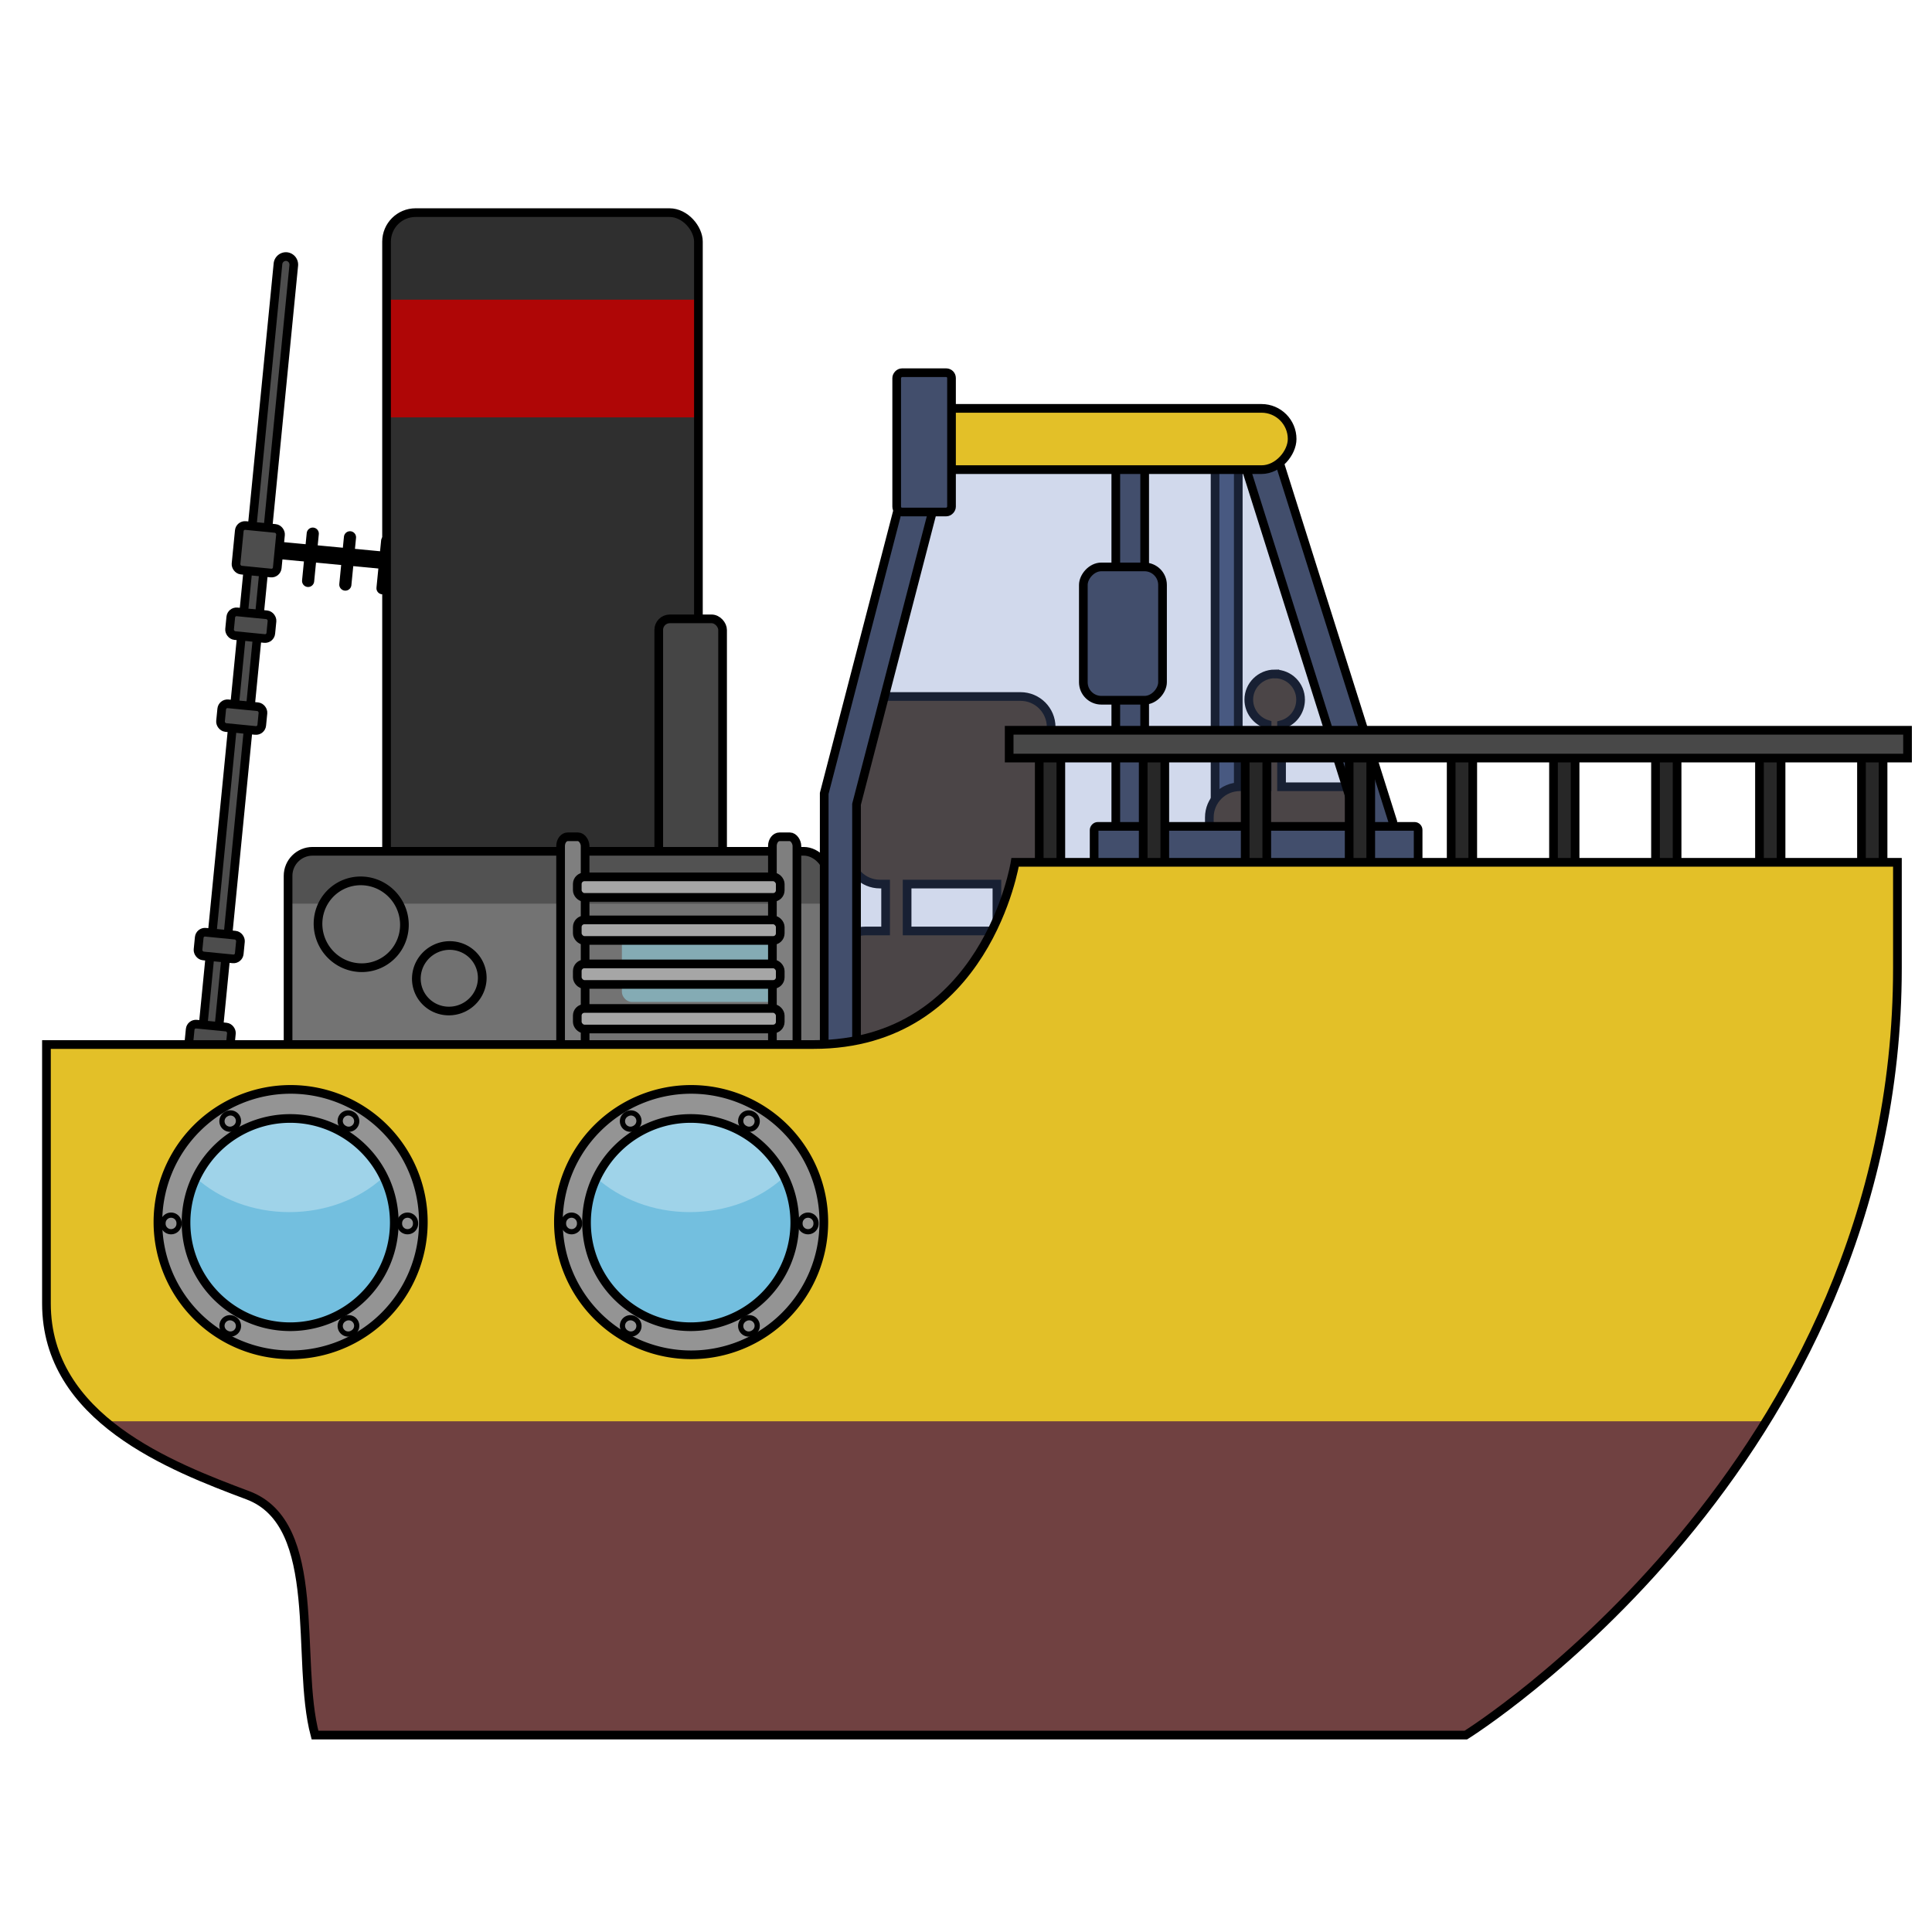 <?xml version="1.0" encoding="UTF-8" standalone="no"?>
<!-- Created with Inkscape (http://www.inkscape.org/) -->

<svg
 xmlns:dc="http://purl.org/dc/elements/1.1/"
 xmlns:cc="http://creativecommons.org/ns#"
 xmlns:rdf="http://www.w3.org/1999/02/22-rdf-syntax-ns#"
 xmlns:svg="http://www.w3.org/2000/svg"
 xmlns="http://www.w3.org/2000/svg"
 version="1.1"
 width="100%"
 height="100%"
 viewBox = "0 0 48 48"
 id="svg3506">
<defs
 id="defs3508" />
<g
 id="layer1">
<g
 transform="matrix(0.431,0,0,0.431,111.551,4.179)"
 id="g3904-7"
 style="display:inline">
<path
 d="m -243.324,21.976 18.401,1.741"
 id="path4142-2"
 style="fill:none;stroke:#000000;stroke-width:1;stroke-linecap:round;stroke-linejoin:miter;stroke-miterlimit:4;stroke-opacity:1;stroke-dasharray:none;display:inline" />
<path
 d="m -242.306,5.094 a 0.464,0.466 5.612 0 0 -0.49,0.425 l -4.789,48.731 a 0.464,0.466 5.612 1 0 0.91,0.089 l 4.789,-48.731 a 0.464,0.466 5.612 0 0 -0.42,-0.514 z"
 id="path4086-1"
 style="font-size:medium;font-style:normal;font-variant:normal;font-weight:normal;font-stretch:normal;text-indent:0;text-align:start;text-decoration:none;line-height:normal;letter-spacing:normal;word-spacing:normal;text-transform:none;direction:ltr;block-progression:tb;writing-mode:lr-tb;text-anchor:start;baseline-shift:baseline;color:#000000;fill:#4d4d4d;fill-opacity:1;fill-rule:nonzero;stroke:#000000;stroke-width:0.5;stroke-linecap:butt;stroke-linejoin:miter;stroke-miterlimit:4;stroke-opacity:1;stroke-dasharray:none;stroke-dashoffset:0;marker:none;visibility:visible;display:inline;overflow:visible;enable-background:accumulate;font-family:Sans;-inkscape-font-specification:Sans" />
<rect
 width="2.388"
 height="1.372"
 ry="0.333"
 x="-241.842"
 y="49.491"
 transform="matrix(0.995,0.098,-0.098,0.995,0,0)"
 id="rect4109-8"
 style="color:#000000;fill:#4d4d4d;fill-opacity:1;fill-rule:nonzero;stroke:#000000;stroke-width:0.5;stroke-linecap:butt;stroke-linejoin:miter;stroke-miterlimit:4;stroke-opacity:1;stroke-dasharray:none;stroke-dashoffset:0;marker:none;visibility:visible;display:inline;overflow:visible;enable-background:accumulate" />
<rect
 width="2.388"
 height="1.372"
 ry="0.333"
 x="-241.842"
 y="54.817"
 transform="matrix(0.995,0.098,-0.098,0.995,0,0)"
 id="rect4111-8"
 style="color:#000000;fill:#4d4d4d;fill-opacity:1;fill-rule:nonzero;stroke:#000000;stroke-width:0.5;stroke-linecap:butt;stroke-linejoin:miter;stroke-miterlimit:4;stroke-opacity:1;stroke-dasharray:none;stroke-dashoffset:0;marker:none;visibility:visible;display:inline;overflow:visible;enable-background:accumulate" />
<rect
 width="2.388"
 height="1.372"
 ry="0.333"
 x="-241.842"
 y="68.051"
 transform="matrix(0.995,0.098,-0.098,0.995,0,0)"
 id="rect4113-2"
 style="color:#000000;fill:#4d4d4d;fill-opacity:1;fill-rule:nonzero;stroke:#000000;stroke-width:0.5;stroke-linecap:butt;stroke-linejoin:miter;stroke-miterlimit:4;stroke-opacity:1;stroke-dasharray:none;stroke-dashoffset:0;marker:none;visibility:visible;display:inline;overflow:visible;enable-background:accumulate" />
<rect
 width="2.388"
 height="1.372"
 ry="0.333"
 x="-241.842"
 y="73.376"
 transform="matrix(0.995,0.098,-0.098,0.995,0,0)"
 id="rect4115-5"
 style="color:#000000;fill:#4d4d4d;fill-opacity:1;fill-rule:nonzero;stroke:#000000;stroke-width:0.5;stroke-linecap:butt;stroke-linejoin:miter;stroke-miterlimit:4;stroke-opacity:1;stroke-dasharray:none;stroke-dashoffset:0;marker:none;visibility:visible;display:inline;overflow:visible;enable-background:accumulate" />
<rect
 width="2.388"
 height="2.582"
 ry="0.333"
 x="-241.842"
 y="44.488"
 transform="matrix(0.995,0.098,-0.098,0.995,0,0)"
 id="rect4140-4"
 style="color:#000000;fill:#4d4d4d;fill-opacity:1;fill-rule:nonzero;stroke:#000000;stroke-width:0.5;stroke-linecap:butt;stroke-linejoin:miter;stroke-miterlimit:4;stroke-opacity:1;stroke-dasharray:none;stroke-dashoffset:0;marker:none;visibility:visible;display:inline;overflow:visible;enable-background:accumulate" />
<path
 d="m -240.79,21.065 -0.268,2.726"
 id="path4144-7"
 style="fill:none;stroke:#000000;stroke-width:0.7;stroke-linecap:round;stroke-linejoin:miter;stroke-miterlimit:4;stroke-opacity:1;stroke-dasharray:none;display:inline" />
<path
 d="m -238.644,21.276 -0.268,2.726"
 id="path4146-3"
 style="fill:none;stroke:#000000;stroke-width:0.7;stroke-linecap:round;stroke-linejoin:miter;stroke-miterlimit:4;stroke-opacity:1;stroke-dasharray:none;display:inline" />
<path
 d="m -236.501,21.487 -0.268,2.726"
 id="path4154-8"
 style="fill:none;stroke:#000000;stroke-width:0.7;stroke-linecap:round;stroke-linejoin:miter;stroke-miterlimit:4;stroke-opacity:1;stroke-dasharray:none;display:inline" />
<path
 d="m -234.358,21.697 -0.268,2.726"
 id="path4158-0"
 style="fill:none;stroke:#000000;stroke-width:0.7;stroke-linecap:round;stroke-linejoin:miter;stroke-miterlimit:4;stroke-opacity:1;stroke-dasharray:none;display:inline" />
<path
 d="m -232.215,21.908 -0.268,2.726"
 id="path4160-3"
 style="fill:none;stroke:#000000;stroke-width:0.7;stroke-linecap:round;stroke-linejoin:miter;stroke-miterlimit:4;stroke-opacity:1;stroke-dasharray:none;display:inline" />
<path
 d="m -230.073,22.118 -0.268,2.726"
 id="path4164-3"
 style="fill:none;stroke:#000000;stroke-width:0.7;stroke-linecap:round;stroke-linejoin:miter;stroke-miterlimit:4;stroke-opacity:1;stroke-dasharray:none;display:inline" />
<path
 d="m -227.93,22.329 -0.268,2.726"
 id="path4166-2"
 style="fill:none;stroke:#000000;stroke-width:0.7;stroke-linecap:round;stroke-linejoin:miter;stroke-miterlimit:4;stroke-opacity:1;stroke-dasharray:none;display:inline" />
<path
 d="m -225.787,22.539 -0.268,2.726"
 id="path4168-5-2"
 style="fill:none;stroke:#000000;stroke-width:0.7;stroke-linecap:round;stroke-linejoin:miter;stroke-miterlimit:4;stroke-opacity:1;stroke-dasharray:none;display:inline" />
</g>
<g
 transform="matrix(0.431,0,0,0.431,119.099,-86.457)"
 id="g4696"
 style="display:inline">
<rect
 width="17.977"
 height="42.578"
 rx="1.673"
 ry="1.673"
 x="-254.049"
 y="212.853"
 id="rect4382"
 style="color:#000000;fill:#2f2f2f;fill-opacity:1;fill-rule:nonzero;stroke:none;stroke-width:0.5;marker:none;visibility:visible;display:inline;overflow:visible;enable-background:accumulate" />
<rect
 width="17.977"
 height="6.784"
 rx="0"
 ry="0"
 x="-254.049"
 y="217.871"
 id="rect4384"
 style="color:#000000;fill:#af0606;fill-opacity:1;fill-rule:nonzero;stroke:none;stroke-width:0.5;marker:none;visibility:visible;display:inline;overflow:visible;enable-background:accumulate" />
<rect
 width="17.977"
 height="42.578"
 rx="1.673"
 ry="1.673"
 x="-254.049"
 y="212.853"
 id="rect4386"
 style="color:#000000;fill:none;stroke:#000000;stroke-width:0.5;stroke-linecap:butt;stroke-linejoin:miter;stroke-miterlimit:4;stroke-opacity:1;stroke-dasharray:none;stroke-dashoffset:0;marker:none;visibility:visible;display:inline;overflow:visible;enable-background:accumulate" />
<rect
 width="3.68"
 height="14.579"
 rx="0.636"
 ry="0.637"
 x="-238.359"
 y="236.27"
 id="rect4565"
 style="color:#000000;fill:#454545;fill-opacity:1;stroke:#000000;stroke-width:0.5;stroke-linecap:butt;stroke-linejoin:miter;stroke-miterlimit:4;stroke-opacity:1;stroke-dasharray:none;stroke-dashoffset:0;marker:none;visibility:visible;display:inline;overflow:visible;enable-background:accumulate" />
<rect
 width="31.138"
 height="15.697"
 rx="1.415"
 ry="1.415"
 x="-259.726"
 y="249.669"
 id="rect4378"
 style="color:#000000;fill:#737373;fill-opacity:1;fill-rule:nonzero;stroke:none;stroke-width:0.5;marker:none;visibility:visible;display:inline;overflow:visible;enable-background:accumulate" />
<path
 d="m -258.312,249.656 c -0.784,0 -1.406,0.653 -1.406,1.438 l 0,1.594 31.125,0 0,-1.594 c 0,-0.784 -0.622,-1.438 -1.406,-1.438 l -28.312,0 z"
 id="rect4567"
 style="color:#000000;fill:#525252;fill-opacity:1;fill-rule:nonzero;stroke:none;stroke-width:0.5;marker:none;visibility:visible;display:inline;overflow:visible;enable-background:accumulate" />
<rect
 width="9.342"
 height="4.529"
 rx="0.566"
 ry="0.566"
 x="-240.483"
 y="253.821"
 id="rect4572"
 style="color:#000000;fill:#84abb4;fill-opacity:1;fill-rule:nonzero;stroke:none;stroke-width:0.5;marker:none;visibility:visible;display:inline;overflow:visible;enable-background:accumulate" />
<rect
 width="31.138"
 height="15.697"
 rx="1.415"
 ry="1.415"
 x="-259.726"
 y="249.669"
 id="rect4574"
 style="color:#000000;fill:none;stroke:#000000;stroke-width:0.5;stroke-miterlimit:4;stroke-opacity:1;stroke-dasharray:none;marker:none;visibility:visible;display:inline;overflow:visible;enable-background:accumulate" />
<path
 d="m -213.983,67.195 a 4.115,4.115 0 1 1 -8.23,0 4.115,4.115 0 1 1 8.23,0 z"
 transform="matrix(-0.535,0.278,0.283,0.541,-391.208,278.155)"
 id="path4319-0-0"
 style="color:#000000;fill:#717171;fill-opacity:1;fill-rule:nonzero;stroke:#000000;stroke-width:0.825;stroke-linecap:butt;stroke-linejoin:miter;stroke-miterlimit:4;stroke-opacity:1;stroke-dasharray:none;stroke-dashoffset:0;marker:none;visibility:visible;display:inline;overflow:visible;enable-background:accumulate" />
<path
 d="m -213.983,67.195 a 4.115,4.115 0 1 1 -8.23,0 4.115,4.115 0 1 1 8.23,0 z"
 transform="matrix(-0.198,-0.412,-0.417,0.202,-265.595,153.558)"
 id="path4319-0-6"
 style="color:#000000;fill:#717171;fill-opacity:1;fill-rule:nonzero;stroke:#000000;stroke-width:1.087;stroke-linecap:butt;stroke-linejoin:miter;stroke-miterlimit:4;stroke-opacity:1;stroke-dasharray:none;stroke-dashoffset:0;marker:none;visibility:visible;display:inline;overflow:visible;enable-background:accumulate" />
<g
 transform="translate(1.7578125e-7,-4.7900391e-6)"
 id="g4825"
 style="display:inline">
<rect
 width="1.413"
 height="12.71"
 rx="0.411"
 ry="0.531"
 x="-244.016"
 y="248.833"
 id="rect4364-0-6-2"
 style="color:#000000;fill:#7f7f7f;fill-opacity:1;fill-rule:nonzero;stroke:#000000;stroke-width:0.5;stroke-miterlimit:4;stroke-opacity:1;stroke-dasharray:none;marker:none;visibility:visible;display:inline;overflow:visible;enable-background:accumulate" />
<rect
 width="1.413"
 height="12.71"
 rx="0.411"
 ry="0.531"
 x="-231.807"
 y="248.833"
 id="rect4372-5-1-8"
 style="color:#000000;fill:#7f7f7f;fill-opacity:1;fill-rule:nonzero;stroke:#000000;stroke-width:0.5;stroke-miterlimit:4;stroke-opacity:1;stroke-dasharray:none;marker:none;visibility:visible;display:inline;overflow:visible;enable-background:accumulate" />
<rect
 width="11.7"
 height="1.184"
 rx="0.411"
 ry="0.41"
 x="-243.055"
 y="251.143"
 id="rect4366-9-1-5"
 style="color:#000000;fill:#a6a6a6;fill-opacity:1;fill-rule:nonzero;stroke:#000000;stroke-width:0.5;stroke-linecap:butt;stroke-linejoin:miter;stroke-miterlimit:4;stroke-opacity:1;stroke-dasharray:none;stroke-dashoffset:0;marker:none;visibility:visible;display:inline;overflow:visible;enable-background:accumulate" />
<rect
 width="11.7"
 height="1.184"
 rx="0.411"
 ry="0.41"
 x="-243.055"
 y="253.624"
 id="rect4368-5-7-6"
 style="color:#000000;fill:#a6a6a6;fill-opacity:1;fill-rule:nonzero;stroke:#000000;stroke-width:0.5;stroke-linecap:butt;stroke-linejoin:miter;stroke-miterlimit:4;stroke-opacity:1;stroke-dasharray:none;stroke-dashoffset:0;marker:none;visibility:visible;display:inline;overflow:visible;enable-background:accumulate" />
<rect
 width="11.7"
 height="1.184"
 rx="0.411"
 ry="0.41"
 x="-243.055"
 y="256.16"
 id="rect4370-7-0-3"
 style="color:#000000;fill:#a6a6a6;fill-opacity:1;fill-rule:nonzero;stroke:#000000;stroke-width:0.5;stroke-linecap:butt;stroke-linejoin:miter;stroke-miterlimit:4;stroke-opacity:1;stroke-dasharray:none;stroke-dashoffset:0;marker:none;visibility:visible;display:inline;overflow:visible;enable-background:accumulate" />
<rect
 width="11.7"
 height="1.184"
 rx="0.411"
 ry="0.41"
 x="-243.055"
 y="258.728"
 id="rect4821"
 style="color:#000000;fill:#a6a6a6;fill-opacity:1;fill-rule:nonzero;stroke:#000000;stroke-width:0.5;stroke-linecap:butt;stroke-linejoin:miter;stroke-miterlimit:4;stroke-opacity:1;stroke-dasharray:none;stroke-dashoffset:0;marker:none;visibility:visible;display:inline;overflow:visible;enable-background:accumulate" />
</g>
</g>
<g
 transform="matrix(0.431,0,0,0.431,121.752,-85.233)"
 id="g4366"
 style="display:inline">
<rect
 width="1.337"
 height="37.227"
 rx="0.21"
 ry="0.306"
 x="211.108"
 y="223.134"
 transform="scale(-1,1)"
 id="rect4049-2"
 style="color:#000000;fill:#424e6c;fill-opacity:1;fill-rule:nonzero;stroke:#000000;stroke-width:0.5;stroke-linecap:butt;stroke-linejoin:miter;stroke-miterlimit:4;stroke-opacity:1;stroke-dasharray:none;stroke-dashoffset:0;marker:none;visibility:visible;display:inline;overflow:visible;enable-background:accumulate" />
<path
 d="m -208.998,236.605 c 0.822,0 1.482,0.661 1.482,1.484 0,0.689 -0.462,1.273 -1.097,1.443 l 0,3.577 3.838,0 c 0.977,0 1.767,0.79 1.767,1.768 l 0,13.699 c 0,0.978 -0.789,1.768 -1.767,1.768 l -2.64,0 c -0.037,0.015 -0.059,0.02 -0.102,0.02 l -15.676,0 c -0.141,0 -0.248,-0.095 -0.284,-0.224 l -9.117,0 c -0.977,0 -1.746,-0.79 -1.746,-1.768 l 0,-5.203 c 0,-0.978 0.769,-1.748 1.746,-1.748 l 1.157,0 0,-2.703 -0.325,0 c -0.977,0 -1.767,-0.79 -1.767,-1.768 l 0,-7.276 c 0,-0.978 0.789,-1.768 1.767,-1.768 l 8.102,0 c 0.977,0 1.767,0.79 1.767,1.768 l 0,7.276 c 0,0.978 -0.789,1.768 -1.767,1.768 l -0.102,0 0,2.703 6.539,0 c 0.977,0 1.767,0.77 1.767,1.748 l 0,2.073 2.68,0 0,-10.366 c 0,-0.978 0.789,-1.768 1.767,-1.768 l 1.564,0 0,-3.598 c -0.606,-0.189 -1.056,-0.754 -1.056,-1.423 0,-0.823 0.68,-1.484 1.503,-1.484 z m -16.022,12.114 -5.178,0 0,2.703 5.178,0 0,-2.703 z"
 id="rect4003-1"
 style="color:#000000;fill:#46331b;fill-opacity:1;fill-rule:nonzero;stroke:#000000;stroke-width:0.5;stroke-linecap:butt;stroke-linejoin:miter;stroke-miterlimit:4;stroke-opacity:1;stroke-dasharray:none;stroke-dashoffset:0;marker:none;visibility:visible;display:inline;overflow:visible;enable-background:accumulate" />
<path
 d="m -210.777,224.403 6.295,19.939 0,15.183 -12.021,0 0,-35.122 5.726,0 z m -7.391,0 0,35.122 -14.945,0 0,-11.646 0,-3.76 5.117,-19.715 9.828,0 z"
 id="path3972-6"
 style="fill:#5976bd;fill-opacity:0.274;stroke:none;display:inline" />
<path
 d="m -209.336,222.533 7.127,22.581 0,2.134 0,12.256 c 0,0.921 -0.725,1.667 -1.645,1.667 l -29.485,0 c -0.92,0 -1.645,-0.746 -1.645,-1.667 l 0,-12.256 0,-3.76 5.442,-20.955 20.205,0 z m -1.442,1.87 -5.726,0 0,35.122 12.021,0 0,-15.183 -6.295,-19.939 z m -7.391,0 -9.828,0 -5.117,19.715 0,3.76 0,11.646 14.945,0 0,-35.122 z"
 id="path3963-9"
 style="fill:#424e6c;fill-opacity:1;stroke:none;display:inline" />
<path
 d="m -209.328,222.538 7.127,22.581 0,2.134 0,12.256 c 0,0.921 -0.725,1.667 -1.645,1.667 l -29.485,0 c -0.92,0 -1.645,-0.746 -1.645,-1.667 l 0,-12.256 0,-3.76 5.442,-20.955 20.205,0 z"
 id="path3929-0"
 style="fill:none;stroke:#000000;stroke-width:0.5;stroke-linecap:butt;stroke-linejoin:miter;stroke-miterlimit:4;stroke-opacity:1;stroke-dasharray:none;display:inline" />
<path
 d="m -210.777,224.403 6.295,19.939 0,15.183 -12.021,0 0,-35.122 5.726,0 z m -7.391,0 0,35.122 -14.945,0 0,-11.646 0,-3.76 5.117,-19.715 9.828,0 z"
 id="path3940-5"
 style="fill:none;stroke:#000000;stroke-width:0.5;stroke-linecap:butt;stroke-linejoin:miter;stroke-miterlimit:4;stroke-opacity:1;stroke-dasharray:none;display:inline" />
<rect
 width="4.565"
 height="7.685"
 rx="1.038"
 ry="1.039"
 x="215.474"
 y="230.436"
 transform="scale(-1,1)"
 id="rect3968-3"
 style="color:#000000;fill:#424e6c;fill-opacity:1;fill-rule:nonzero;stroke:#000000;stroke-width:0.5;stroke-miterlimit:4;stroke-opacity:1;stroke-dasharray:none;marker:none;visibility:visible;display:inline;overflow:visible;enable-background:accumulate" />
<rect
 width="18.677"
 height="2.285"
 rx="0.208"
 ry="0.208"
 x="200.74"
 y="245.392"
 transform="scale(-1,1)"
 id="rect3970-6"
 style="color:#000000;fill:#424e6c;fill-opacity:1;fill-rule:nonzero;stroke:#000000;stroke-width:0.5;stroke-linecap:butt;stroke-linejoin:miter;stroke-miterlimit:4;stroke-opacity:1;stroke-dasharray:none;stroke-dashoffset:0;marker:none;visibility:visible;display:inline;overflow:visible;enable-background:accumulate" />
<rect
 width="22.62"
 height="3.531"
 rx="1.764"
 ry="1.766"
 x="208.003"
 y="221.297"
 transform="scale(-1,1)"
 id="rect3975-8"
 style="color:#000000;fill:#e3c028;fill-opacity:1;fill-rule:nonzero;stroke:#000000;stroke-width:0.5;stroke-linecap:butt;stroke-linejoin:miter;stroke-miterlimit:4;stroke-opacity:1;stroke-dasharray:none;stroke-dashoffset:0;marker:none;visibility:visible;display:inline;overflow:visible;enable-background:accumulate" />
<rect
 width="3.16"
 height="8.029"
 rx="0.305"
 ry="0.306"
 x="227.638"
 y="219.241"
 transform="scale(-1,1)"
 id="rect4027-3"
 style="color:#000000;fill:#424e6c;fill-opacity:1;fill-rule:nonzero;stroke:#000000;stroke-width:0.5;stroke-linecap:butt;stroke-linejoin:miter;stroke-miterlimit:4;stroke-opacity:1;stroke-dasharray:none;stroke-dashoffset:0;marker:none;visibility:visible;display:inline;overflow:visible;enable-background:accumulate" />
</g>
<g
 transform="matrix(0.431,0,0,0.431,119.099,-86.457)"
 id="g4944"
 style="display:inline">
<rect
 width="1.244"
 height="7.445"
 rx="0"
 ry="0"
 x="-216.425"
 y="243.323"
 id="rect4779"
 style="color:#000000;fill:#272727;fill-opacity:1;fill-rule:nonzero;stroke:#000000;stroke-width:0.5;stroke-linecap:round;stroke-linejoin:miter;stroke-miterlimit:4;stroke-opacity:1;stroke-dasharray:none;stroke-dashoffset:0;marker:none;visibility:visible;display:inline;overflow:visible;enable-background:accumulate" />
<rect
 width="1.244"
 height="7.445"
 rx="0"
 ry="0"
 x="-210.432"
 y="243.323"
 id="rect4781"
 style="color:#000000;fill:#272727;fill-opacity:1;fill-rule:nonzero;stroke:#000000;stroke-width:0.5;stroke-linecap:round;stroke-linejoin:miter;stroke-miterlimit:4;stroke-opacity:1;stroke-dasharray:none;stroke-dashoffset:0;marker:none;visibility:visible;display:inline;overflow:visible;enable-background:accumulate" />
<rect
 width="1.244"
 height="7.445"
 rx="0"
 ry="0"
 x="-204.553"
 y="243.323"
 id="rect4785"
 style="color:#000000;fill:#272727;fill-opacity:1;fill-rule:nonzero;stroke:#000000;stroke-width:0.5;stroke-linecap:round;stroke-linejoin:miter;stroke-miterlimit:4;stroke-opacity:1;stroke-dasharray:none;stroke-dashoffset:0;marker:none;visibility:visible;display:inline;overflow:visible;enable-background:accumulate" />
<rect
 width="1.244"
 height="7.445"
 rx="0"
 ry="0"
 x="-198.56"
 y="243.323"
 id="rect4789"
 style="color:#000000;fill:#272727;fill-opacity:1;fill-rule:nonzero;stroke:#000000;stroke-width:0.5;stroke-linecap:round;stroke-linejoin:miter;stroke-miterlimit:4;stroke-opacity:1;stroke-dasharray:none;stroke-dashoffset:0;marker:none;visibility:visible;display:inline;overflow:visible;enable-background:accumulate" />
<rect
 width="1.244"
 height="7.445"
 rx="0"
 ry="0"
 x="-192.68"
 y="243.323"
 id="rect4791"
 style="color:#000000;fill:#272727;fill-opacity:1;fill-rule:nonzero;stroke:#000000;stroke-width:0.5;stroke-linecap:round;stroke-linejoin:miter;stroke-miterlimit:4;stroke-opacity:1;stroke-dasharray:none;stroke-dashoffset:0;marker:none;visibility:visible;display:inline;overflow:visible;enable-background:accumulate" />
<rect
 width="1.244"
 height="7.445"
 rx="0"
 ry="0"
 x="-186.781"
 y="243.323"
 id="rect4795"
 style="color:#000000;fill:#272727;fill-opacity:1;fill-rule:nonzero;stroke:#000000;stroke-width:0.5;stroke-linecap:round;stroke-linejoin:miter;stroke-miterlimit:4;stroke-opacity:1;stroke-dasharray:none;stroke-dashoffset:0;marker:none;visibility:visible;display:inline;overflow:visible;enable-background:accumulate" />
<rect
 width="1.244"
 height="7.445"
 rx="0"
 ry="0"
 x="-180.901"
 y="243.323"
 id="rect4797"
 style="color:#000000;fill:#272727;fill-opacity:1;fill-rule:nonzero;stroke:#000000;stroke-width:0.5;stroke-linecap:round;stroke-linejoin:miter;stroke-miterlimit:4;stroke-opacity:1;stroke-dasharray:none;stroke-dashoffset:0;marker:none;visibility:visible;display:inline;overflow:visible;enable-background:accumulate" />
<rect
 width="1.244"
 height="7.445"
 rx="0"
 ry="0"
 x="-174.908"
 y="243.323"
 id="rect4800"
 style="color:#000000;fill:#272727;fill-opacity:1;fill-rule:nonzero;stroke:#000000;stroke-width:0.5;stroke-linecap:round;stroke-linejoin:miter;stroke-miterlimit:4;stroke-opacity:1;stroke-dasharray:none;stroke-dashoffset:0;marker:none;visibility:visible;display:inline;overflow:visible;enable-background:accumulate" />
<rect
 width="1.244"
 height="7.445"
 rx="0"
 ry="0"
 x="-169.028"
 y="243.323"
 id="rect4802"
 style="color:#000000;fill:#272727;fill-opacity:1;fill-rule:nonzero;stroke:#000000;stroke-width:0.5;stroke-linecap:round;stroke-linejoin:miter;stroke-miterlimit:4;stroke-opacity:1;stroke-dasharray:none;stroke-dashoffset:0;marker:none;visibility:visible;display:inline;overflow:visible;enable-background:accumulate" />
<rect
 width="51.786"
 height="1.603"
 rx="0"
 ry="0"
 x="-218.159"
 y="242.692"
 id="rect4777"
 style="color:#000000;fill:#484848;fill-opacity:1;fill-rule:nonzero;stroke:#000000;stroke-width:0.5;stroke-linecap:round;stroke-linejoin:miter;stroke-miterlimit:4;stroke-opacity:1;stroke-dasharray:none;stroke-dashoffset:0;marker:none;visibility:visible;display:inline;overflow:visible;enable-background:accumulate" />
</g>
<path
 d="m 1.154,25.951 c 0,0 14.773,0 19.062,0 4.289,0 5.004,-4.527 5.004,-4.527 l 21.921,0 c 0,0 0,0.953 0,2.621 0,12.39 -10.722,19.062 -10.722,19.062 0,0 -24.78,0 -28.593,0 C 7.327,41.247 8.064,37.865 6.158,37.15 4.252,36.435 1.154,35.244 1.154,32.385 c 0,-2.859 -4.3e-6,-6.433 -4.3e-6,-6.433 z"
 id="path3455"
 style="color:#000000;fill:#e3c028;fill-opacity:1;fill-rule:nonzero;stroke:none;stroke-width:0.5;marker:none;visibility:visible;display:inline;overflow:visible;enable-background:accumulate" />
<path
 d="m 2.614,35.311 c 1.059,0.897 2.485,1.436 3.545,1.833 1.906,0.715 1.173,4.097 1.671,5.957 l 28.586,0 c 0,0 4.312,-2.671 7.466,-7.79 l -41.268,0 z"
 id="rect4314"
 style="color:#000000;fill:#704141;fill-opacity:1;fill-rule:nonzero;stroke:none;stroke-width:0.3;marker:none;visibility:visible;display:inline;overflow:visible;enable-background:accumulate" />
<path
 d="m 1.154,25.951 c 0,0 14.773,0 19.062,0 4.289,0 5.004,-4.527 5.004,-4.527 l 21.921,0 c 0,0 0,0.953 0,2.621 0,12.39 -10.722,19.062 -10.722,19.062 0,0 -24.78,0 -28.593,0 C 7.327,41.247 8.064,37.865 6.158,37.15 4.252,36.435 1.154,35.244 1.154,32.385 c 0,-2.859 -4.3e-6,-6.433 -4.3e-6,-6.433 z"
 id="path3425"
 style="color:#000000;fill:none;stroke:#000000;stroke-width:0.216;stroke-linecap:butt;stroke-linejoin:miter;stroke-miterlimit:4;stroke-opacity:1;stroke-dasharray:none;stroke-dashoffset:0;marker:none;visibility:visible;display:inline;overflow:visible;enable-background:accumulate" />
<g
 transform="matrix(0.431,0,0,0.431,119.099,-86.457)"
 id="g4258"
 style="display:inline">
<path
 d="m -251.933,271.137 a 7.735,7.735 0 1 1 -15.47,0 7.735,7.735 0 1 1 15.47,0 z"
 transform="matrix(0.989,0,0,0.989,-2.767,2.889)"
 id="path4244"
 style="color:#000000;fill:#949494;fill-opacity:1;stroke:#000000;stroke-width:0.505;stroke-miterlimit:4;stroke-opacity:1;stroke-dasharray:none;marker:none;visibility:visible;display:inline;overflow:visible;enable-background:accumulate" />
<path
 d="m -251.933,271.137 a 7.735,7.735 0 1 1 -15.47,0 7.735,7.735 0 1 1 15.47,0 z"
 transform="matrix(0.776,0,0,0.776,-58.103,60.67)"
 id="path3463"
 style="color:#000000;fill:#73bfdf;fill-opacity:1;fill-rule:nonzero;stroke:none;stroke-width:0.5;marker:none;visibility:visible;display:inline;overflow:visible;enable-background:accumulate" />
<path
 d="m -259.656,265.125 c -0.315,0 -0.635,0.016 -0.938,0.062 -1.963,0.304 -3.589,1.592 -4.438,3.312 1.339,1.195 3.251,1.969 5.375,1.969 2.133,0 4.044,-0.765 5.375,-1.969 -0.88,-1.785 -2.628,-3.102 -4.688,-3.344 -0.031,-0.004 -0.063,0.003 -0.094,0 -0.195,-0.013 -0.395,-0.031 -0.594,-0.031 z"
 id="path4233"
 style="color:#000000;fill:#9fd3e9;fill-opacity:1;fill-rule:nonzero;stroke:none;stroke-width:0.5;marker:none;visibility:visible;display:inline;overflow:visible;enable-background:accumulate" />
<path
 d="m -251.933,271.137 a 7.735,7.735 0 1 1 -15.47,0 7.735,7.735 0 1 1 15.47,0 z"
 transform="matrix(0.776,0,0,0.776,-58.103,60.67)"
 id="path4242"
 style="color:#000000;fill:none;stroke:#000000;stroke-width:0.644;stroke-miterlimit:4;stroke-opacity:1;stroke-dasharray:none;marker:none;visibility:visible;display:inline;overflow:visible;enable-background:accumulate" />
<path
 d="m -252.031,270.937 a 0.925,0.925 0 1 1 -1.849,0 0.925,0.925 0 1 1 1.849,0 z"
 transform="matrix(0.5,0,0,0.5,-126.362,135.652)"
 id="path4246"
 style="color:#000000;fill:#949494;fill-opacity:1;fill-rule:nonzero;stroke:#000000;stroke-width:0.6;stroke-linecap:butt;stroke-linejoin:miter;stroke-miterlimit:4;stroke-opacity:1;stroke-dasharray:none;stroke-dashoffset:0;marker:none;visibility:visible;display:inline;overflow:visible;enable-background:accumulate" />
<path
 d="m -252.031,270.937 a 0.925,0.925 0 1 1 -1.849,0 0.925,0.925 0 1 1 1.849,0 z"
 transform="matrix(0.5,0,0,0.5,-139.994,135.652)"
 id="path4248"
 style="color:#000000;fill:#949494;fill-opacity:1;fill-rule:nonzero;stroke:#000000;stroke-width:0.6;stroke-linecap:butt;stroke-linejoin:miter;stroke-miterlimit:4;stroke-opacity:1;stroke-dasharray:none;stroke-dashoffset:0;marker:none;visibility:visible;display:inline;overflow:visible;enable-background:accumulate" />
<path
 d="m -252.031,270.937 a 0.925,0.925 0 1 1 -1.849,0 0.925,0.925 0 1 1 1.849,0 z"
 transform="matrix(0.25,0.433,-0.433,0.25,-75.69,318.822)"
 id="path4250"
 style="color:#000000;fill:#949494;fill-opacity:1;fill-rule:nonzero;stroke:#000000;stroke-width:0.6;stroke-linecap:butt;stroke-linejoin:miter;stroke-miterlimit:4;stroke-opacity:1;stroke-dasharray:none;stroke-dashoffset:0;marker:none;visibility:visible;display:inline;overflow:visible;enable-background:accumulate" />
<path
 d="m -252.031,270.937 a 0.925,0.925 0 1 1 -1.849,0 0.925,0.925 0 1 1 1.849,0 z"
 transform="matrix(0.25,0.433,-0.433,0.25,-82.506,307.016)"
 id="path4252"
 style="color:#000000;fill:#949494;fill-opacity:1;fill-rule:nonzero;stroke:#000000;stroke-width:0.6;stroke-linecap:butt;stroke-linejoin:miter;stroke-miterlimit:4;stroke-opacity:1;stroke-dasharray:none;stroke-dashoffset:0;marker:none;visibility:visible;display:inline;overflow:visible;enable-background:accumulate" />
<path
 d="m -252.031,270.937 a 0.925,0.925 0 1 1 -1.849,0 0.925,0.925 0 1 1 1.849,0 z"
 transform="matrix(-0.25,0.433,-0.433,-0.25,-208.984,454.29)"
 id="path4254"
 style="color:#000000;fill:#949494;fill-opacity:1;fill-rule:nonzero;stroke:#000000;stroke-width:0.6;stroke-linecap:butt;stroke-linejoin:miter;stroke-miterlimit:4;stroke-opacity:1;stroke-dasharray:none;stroke-dashoffset:0;marker:none;visibility:visible;display:inline;overflow:visible;enable-background:accumulate" />
<path
 d="m -252.031,270.937 a 0.925,0.925 0 1 1 -1.849,0 0.925,0.925 0 1 1 1.849,0 z"
 transform="matrix(-0.25,0.433,-0.433,-0.25,-202.168,442.485)"
 id="path4256"
 style="color:#000000;fill:#949494;fill-opacity:1;fill-rule:nonzero;stroke:#000000;stroke-width:0.6;stroke-linecap:butt;stroke-linejoin:miter;stroke-miterlimit:4;stroke-opacity:1;stroke-dasharray:none;stroke-dashoffset:0;marker:none;visibility:visible;display:inline;overflow:visible;enable-background:accumulate" />
</g>
<g
 transform="matrix(0.431,0,0,0.431,129.049,-86.457)"
 id="g4674"
 style="display:inline">
<path
 d="m -251.933,271.137 a 7.735,7.735 0 1 1 -15.47,0 7.735,7.735 0 1 1 15.47,0 z"
 transform="matrix(0.989,0,0,0.989,-2.767,2.889)"
 id="path4676"
 style="color:#000000;fill:#949494;fill-opacity:1;stroke:#000000;stroke-width:0.505;stroke-miterlimit:4;stroke-opacity:1;stroke-dasharray:none;marker:none;visibility:visible;display:inline;overflow:visible;enable-background:accumulate" />
<path
 d="m -251.933,271.137 a 7.735,7.735 0 1 1 -15.47,0 7.735,7.735 0 1 1 15.47,0 z"
 transform="matrix(0.776,0,0,0.776,-58.103,60.67)"
 id="path4678"
 style="color:#000000;fill:#73bfdf;fill-opacity:1;fill-rule:nonzero;stroke:none;stroke-width:0.5;marker:none;visibility:visible;display:inline;overflow:visible;enable-background:accumulate" />
<path
 d="m -259.656,265.125 c -0.315,0 -0.635,0.016 -0.938,0.062 -1.963,0.304 -3.589,1.592 -4.438,3.312 1.339,1.195 3.251,1.969 5.375,1.969 2.133,0 4.044,-0.765 5.375,-1.969 -0.88,-1.785 -2.628,-3.102 -4.688,-3.344 -0.031,-0.004 -0.063,0.003 -0.094,0 -0.195,-0.013 -0.395,-0.031 -0.594,-0.031 z"
 id="path4680"
 style="color:#000000;fill:#9fd3e9;fill-opacity:1;fill-rule:nonzero;stroke:none;stroke-width:0.5;marker:none;visibility:visible;display:inline;overflow:visible;enable-background:accumulate" />
<path
 d="m -251.933,271.137 a 7.735,7.735 0 1 1 -15.47,0 7.735,7.735 0 1 1 15.47,0 z"
 transform="matrix(0.776,0,0,0.776,-58.103,60.67)"
 id="path4682"
 style="color:#000000;fill:none;stroke:#000000;stroke-width:0.644;stroke-miterlimit:4;stroke-opacity:1;stroke-dasharray:none;marker:none;visibility:visible;display:inline;overflow:visible;enable-background:accumulate" />
<path
 d="m -252.031,270.937 a 0.925,0.925 0 1 1 -1.849,0 0.925,0.925 0 1 1 1.849,0 z"
 transform="matrix(0.5,0,0,0.5,-126.362,135.652)"
 id="path4684"
 style="color:#000000;fill:#949494;fill-opacity:1;fill-rule:nonzero;stroke:#000000;stroke-width:0.6;stroke-linecap:butt;stroke-linejoin:miter;stroke-miterlimit:4;stroke-opacity:1;stroke-dasharray:none;stroke-dashoffset:0;marker:none;visibility:visible;display:inline;overflow:visible;enable-background:accumulate" />
<path
 d="m -252.031,270.937 a 0.925,0.925 0 1 1 -1.849,0 0.925,0.925 0 1 1 1.849,0 z"
 transform="matrix(0.5,0,0,0.5,-139.994,135.652)"
 id="path4686"
 style="color:#000000;fill:#949494;fill-opacity:1;fill-rule:nonzero;stroke:#000000;stroke-width:0.6;stroke-linecap:butt;stroke-linejoin:miter;stroke-miterlimit:4;stroke-opacity:1;stroke-dasharray:none;stroke-dashoffset:0;marker:none;visibility:visible;display:inline;overflow:visible;enable-background:accumulate" />
<path
 d="m -252.031,270.937 a 0.925,0.925 0 1 1 -1.849,0 0.925,0.925 0 1 1 1.849,0 z"
 transform="matrix(0.25,0.433,-0.433,0.25,-75.69,318.822)"
 id="path4688"
 style="color:#000000;fill:#949494;fill-opacity:1;fill-rule:nonzero;stroke:#000000;stroke-width:0.6;stroke-linecap:butt;stroke-linejoin:miter;stroke-miterlimit:4;stroke-opacity:1;stroke-dasharray:none;stroke-dashoffset:0;marker:none;visibility:visible;display:inline;overflow:visible;enable-background:accumulate" />
<path
 d="m -252.031,270.937 a 0.925,0.925 0 1 1 -1.849,0 0.925,0.925 0 1 1 1.849,0 z"
 transform="matrix(0.25,0.433,-0.433,0.25,-82.506,307.016)"
 id="path4690"
 style="color:#000000;fill:#949494;fill-opacity:1;fill-rule:nonzero;stroke:#000000;stroke-width:0.6;stroke-linecap:butt;stroke-linejoin:miter;stroke-miterlimit:4;stroke-opacity:1;stroke-dasharray:none;stroke-dashoffset:0;marker:none;visibility:visible;display:inline;overflow:visible;enable-background:accumulate" />
<path
 d="m -252.031,270.937 a 0.925,0.925 0 1 1 -1.849,0 0.925,0.925 0 1 1 1.849,0 z"
 transform="matrix(-0.25,0.433,-0.433,-0.25,-208.984,454.29)"
 id="path4692"
 style="color:#000000;fill:#949494;fill-opacity:1;fill-rule:nonzero;stroke:#000000;stroke-width:0.6;stroke-linecap:butt;stroke-linejoin:miter;stroke-miterlimit:4;stroke-opacity:1;stroke-dasharray:none;stroke-dashoffset:0;marker:none;visibility:visible;display:inline;overflow:visible;enable-background:accumulate" />
<path
 d="m -252.031,270.937 a 0.925,0.925 0 1 1 -1.849,0 0.925,0.925 0 1 1 1.849,0 z"
 transform="matrix(-0.25,0.433,-0.433,-0.25,-202.168,442.485)"
 id="path4694"
 style="color:#000000;fill:#949494;fill-opacity:1;fill-rule:nonzero;stroke:#000000;stroke-width:0.6;stroke-linecap:butt;stroke-linejoin:miter;stroke-miterlimit:4;stroke-opacity:1;stroke-dasharray:none;stroke-dashoffset:0;marker:none;visibility:visible;display:inline;overflow:visible;enable-background:accumulate" />
</g>
</g>
</svg>
